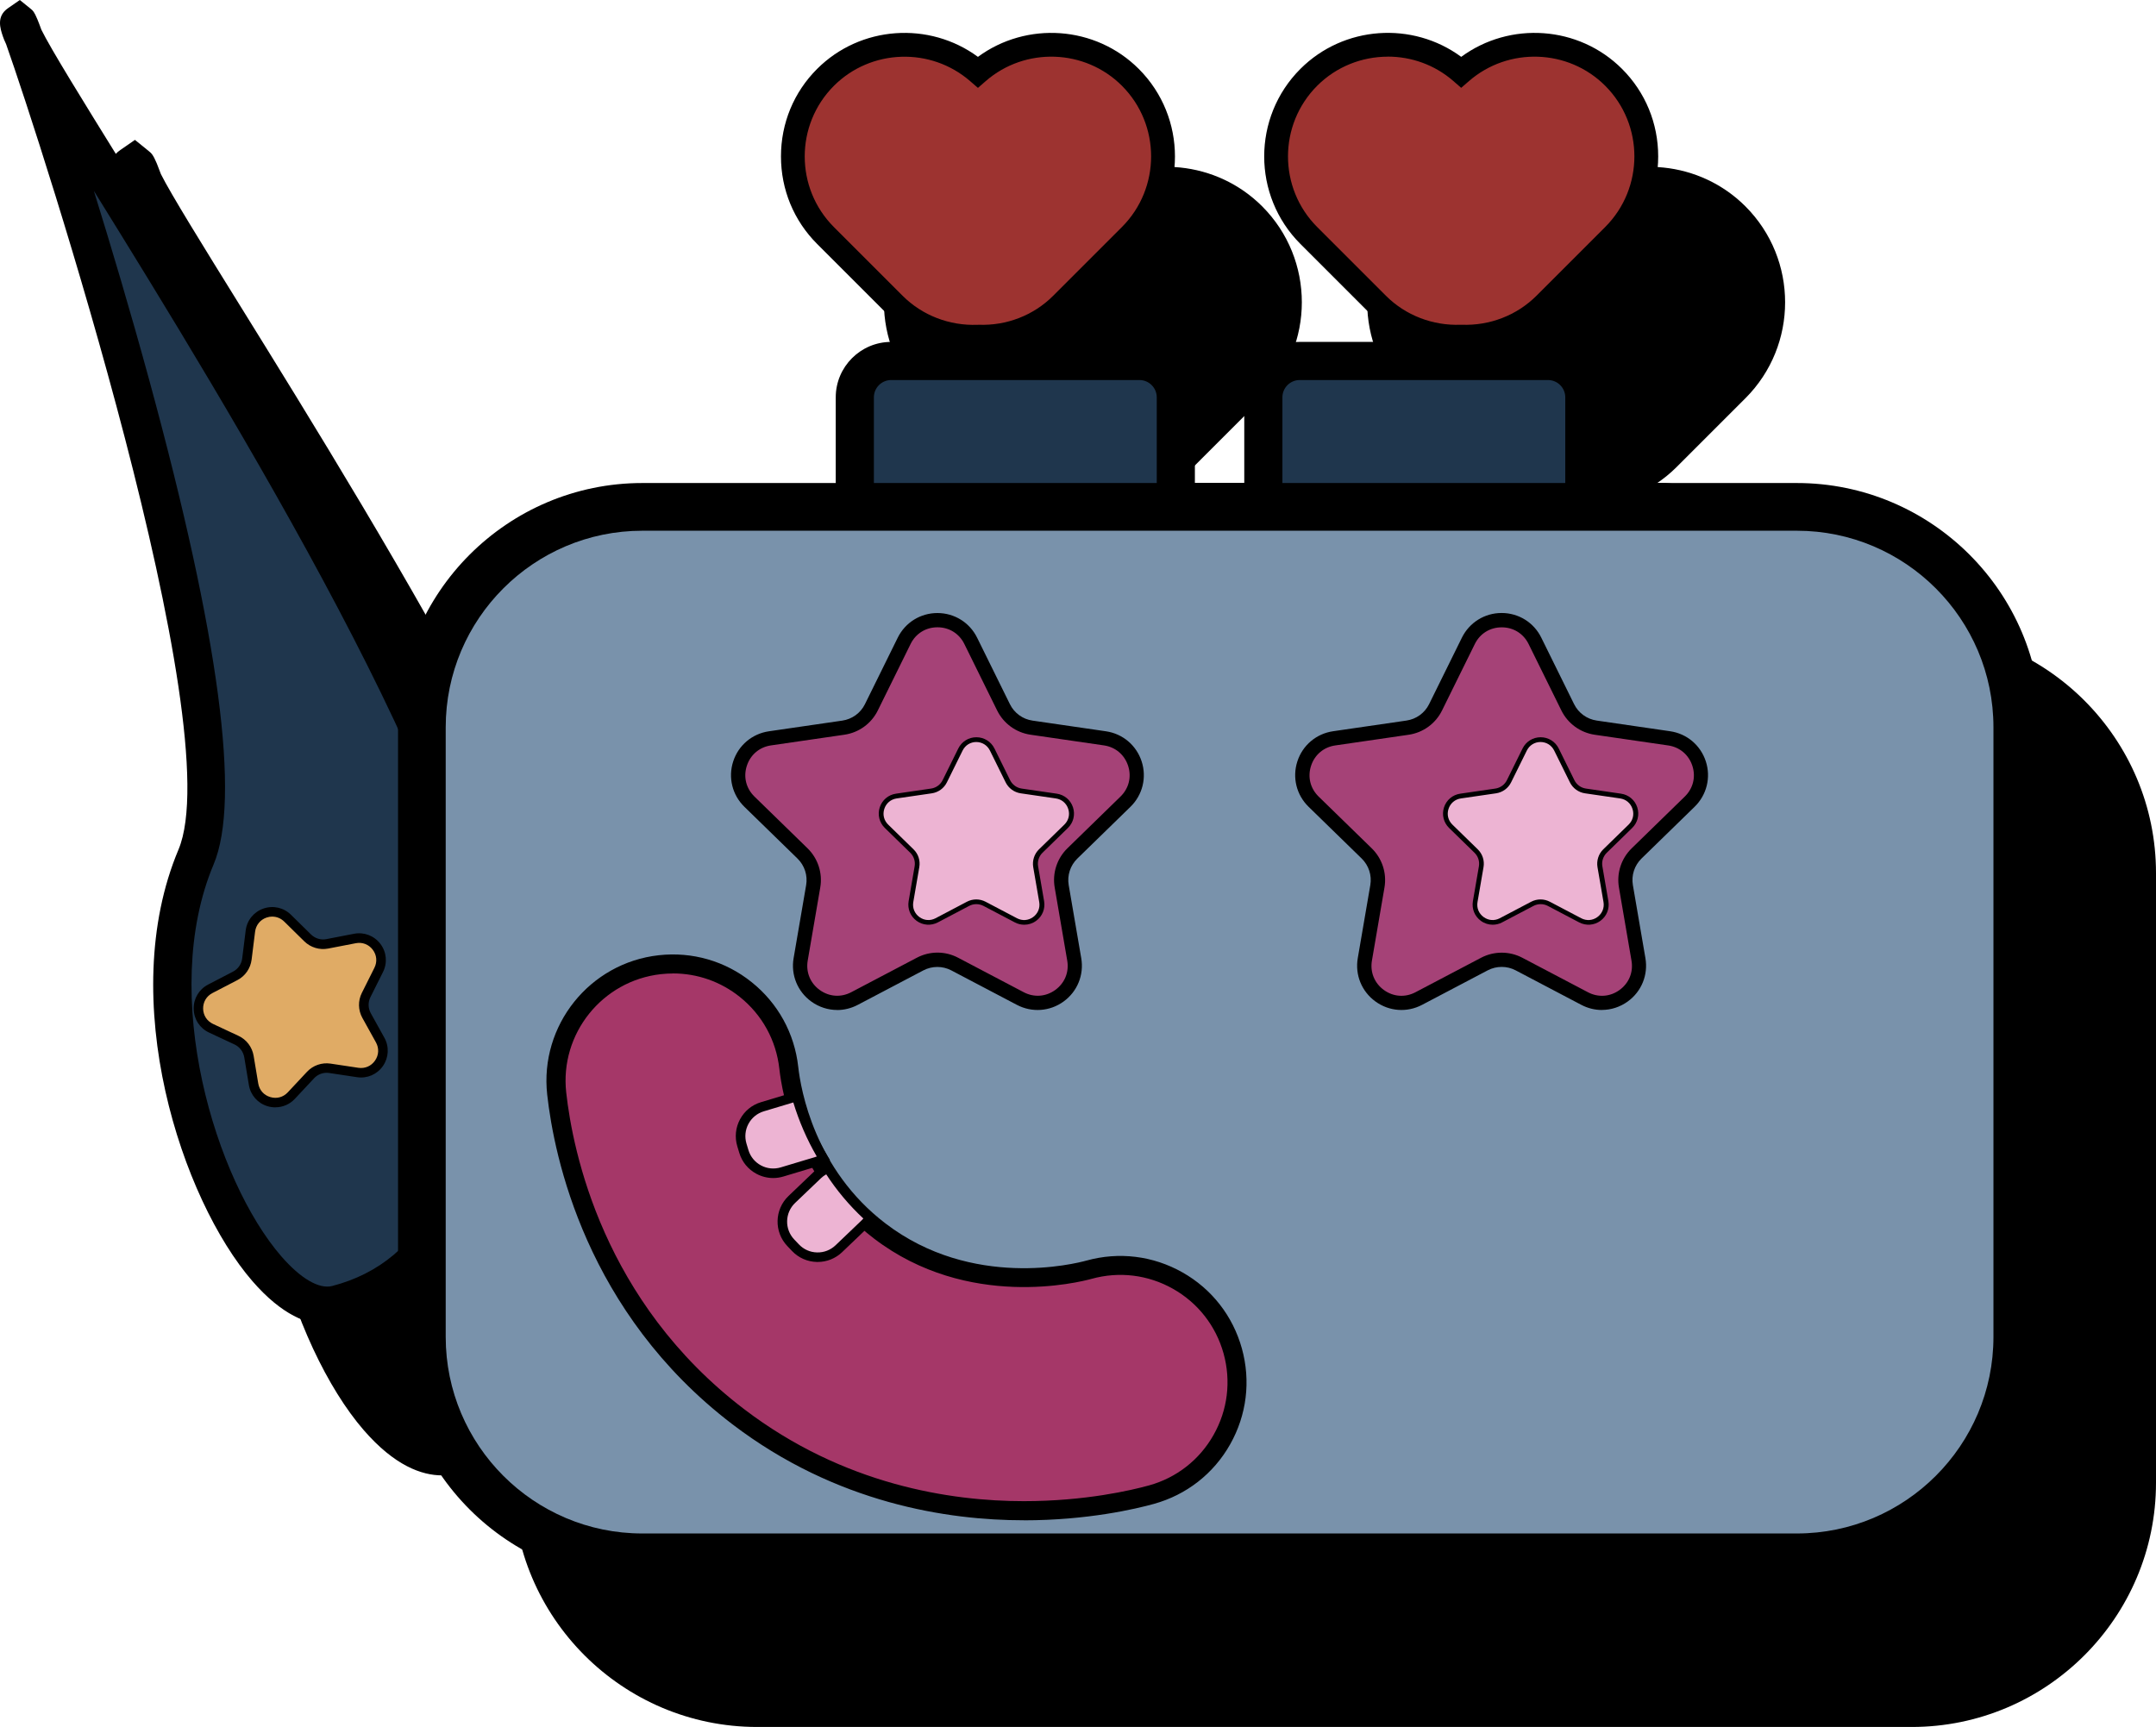 <?xml version="1.0" encoding="UTF-8"?>
<svg id="Calque_2" data-name="Calque 2" xmlns="http://www.w3.org/2000/svg" viewBox="0 0 452.28 362.36">
  <defs>
    <style>
      .cls-1 {
        fill: #1f364d;
      }

      .cls-2 {
        fill: #9d3330;
      }

      .cls-3 {
        fill: #a53768;
      }

      .cls-4 {
        fill: #a54277;
      }

      .cls-5 {
        fill: #edb4d3;
      }

      .cls-6 {
        fill: #7992ab;
      }

      .cls-7 {
        fill: #e0ab65;
      }
    </style>
  </defs>
  <g id="Calque_1-2" data-name="Calque 1">
    <g>
      <g>
        <g>
          <g>
            <path d="m128.5,239c-1.5,36.03-10.2,59.18-33.67,65.3-17.99,4.69-45.92-55.1-29.59-93.87C78.86,178.08,22.62,19.33,28.5,36.97c4.08,12.24,102.04,153.05,99.99,202.03Z"/>
            <path d="m92.74,309.57c-4.3,0-9.99-2.05-16.45-9.51-14.91-17.22-29.07-59.73-15.66-91.57,2.73-6.49,4.63-27.29-13.34-93.74-9.29-34.34-19.85-65.86-22.95-74.77-.25-.55-.44-1.03-.58-1.44-.57-1.72-1.64-4.91,1.47-7.06l3.08-2.13,2.91,2.36c.53.43.89.72,1.68,2.6,0,0,0,0,0,0,0,0,0,0,0,0,.24.58.52,1.3.86,2.23,2.02,4.07,9,15.33,16.35,27.18,29.7,47.91,84.99,137.09,83.39,175.48-1.18,28.32-6.5,61.87-37.41,69.93-.99.26-2.11.43-3.35.43ZM47.03,77.76c2.98,9.8,6.25,20.96,9.41,32.56,6.34,23.27,10.85,43.16,13.41,59.12,3.35,20.91,3.35,34.95-.01,42.93-11.4,27.08.47,65.52,14.01,81.14,3.7,4.27,7.42,6.54,9.71,5.95,19.16-5,28.4-23.71,29.94-60.67h0c1.38-33.1-47.99-114.95-76.47-161.03Z"/>
          </g>
          <g>
            <g>
              <rect x="203.42" y="106.36" width="67.34" height="48.98" rx="7.63" ry="7.63"/>
              <path d="m263.13,160.33h-52.08c-6.96,0-12.63-5.67-12.63-12.63v-33.72c0-6.96,5.67-12.63,12.63-12.63h52.08c6.96,0,12.63,5.67,12.63,12.63v33.72c0,6.96-5.67,12.63-12.63,12.63Zm-52.08-48.98c-1.43,0-2.63,1.2-2.63,2.63v33.72c0,1.43,1.21,2.63,2.63,2.63h52.08c1.43,0,2.63-1.2,2.63-2.63v-33.72c0-1.43-1.21-2.63-2.63-2.63h-52.08Z"/>
            </g>
            <g>
              <rect x="289.13" y="106.36" width="67.34" height="48.98" rx="7.63" ry="7.63"/>
              <path d="m348.84,160.33h-52.08c-6.96,0-12.63-5.67-12.63-12.63v-33.72c0-6.96,5.67-12.63,12.63-12.63h52.08c6.96,0,12.63,5.67,12.63,12.63v33.72c0,6.96-5.67,12.63-12.63,12.63Zm-52.08-48.98c-1.43,0-2.63,1.2-2.63,2.63v33.72c0,1.43,1.2,2.63,2.63,2.63h52.08c1.43,0,2.63-1.2,2.63-2.63v-33.72c0-1.43-1.21-2.63-2.63-2.63h-52.08Z"/>
            </g>
          </g>
        </g>
        <g>
          <rect x="112.61" y="136.97" width="334.68" height="220.4" rx="46.24" ry="46.24"/>
          <path d="m401.04,362.36h-242.2c-28.25,0-51.24-22.99-51.24-51.24v-127.92c0-28.25,22.99-51.24,51.24-51.24h242.2c28.25,0,51.24,22.99,51.24,51.24v127.92c0,28.25-22.99,51.24-51.24,51.24Zm-242.2-220.4c-22.74,0-41.24,18.5-41.24,41.24v127.92c0,22.74,18.5,41.24,41.24,41.24h242.2c22.74,0,41.24-18.5,41.24-41.24v-127.92c0-22.74-18.5-41.24-41.24-41.24h-242.2Z"/>
        </g>
        <g>
          <g>
            <path d="m261.23,46.84h0c-8.74-8.74-22.78-9.09-31.97-1.1-9.19-7.99-23.24-7.64-31.97,1.1h0c-9.13,9.13-9.13,24.06,0,33.19l14.43,14.43c4.8,4.8,11.21,7.05,17.54,6.8,6.33.25,12.74-2,17.54-6.8l14.43-14.43c9.13-9.13,9.13-24.06,0-33.19Z"/>
            <path d="m230.2,106.27c-.31,0-.63,0-.94-.02-7.89.26-15.56-2.75-21.08-8.27l-14.43-14.43c-11.1-11.1-11.1-29.16,0-40.26,9.54-9.53,24.44-10.91,35.51-3.8,11.07-7.11,25.97-5.74,35.51,3.8h0c11.1,11.1,11.1,29.16,0,40.26l-14.43,14.43c-5.3,5.3-12.58,8.28-20.13,8.28Zm-16.34-61.28c-4.74,0-9.47,1.8-13.04,5.37-7.2,7.2-7.2,18.92,0,26.12l14.43,14.43c3.6,3.6,8.63,5.55,13.81,5.34h.2s.2,0,.2,0c5.17.22,10.21-1.74,13.81-5.34l14.43-14.43c7.2-7.2,7.2-18.92,0-26.12-6.82-6.82-17.87-7.2-25.16-.86l-3.28,2.85-3.28-2.85c-3.47-3.02-7.8-4.51-12.12-4.51Z"/>
          </g>
          <g>
            <path d="m362.6,46.84h0c-8.74-8.74-22.78-9.09-31.97-1.1-9.19-7.99-23.24-7.64-31.97,1.1h0c-9.13,9.13-9.13,24.06,0,33.19l14.43,14.43c4.8,4.8,11.21,7.05,17.54,6.8,6.33.25,12.74-2,17.54-6.8l14.43-14.43c9.13-9.13,9.13-24.06,0-33.19Z"/>
            <path d="m329.69,106.27c-7.55,0-14.83-2.98-20.13-8.28l-14.43-14.43c-11.1-11.1-11.1-29.16,0-40.26,9.54-9.53,24.44-10.91,35.51-3.8,11.07-7.11,25.97-5.74,35.51,3.8h0c11.1,11.1,11.1,29.16,0,40.26l-14.43,14.43c-5.52,5.52-13.19,8.52-21.08,8.27-.31.01-.63.02-.94.02Zm-14.45-61.28c-4.74,0-9.47,1.8-13.04,5.37-7.2,7.2-7.2,18.92,0,26.12l14.43,14.43c3.6,3.6,8.61,5.56,13.81,5.34h.2s.2,0,.2,0c5.17.21,10.21-1.74,13.81-5.34l14.43-14.43c7.2-7.2,7.2-18.92,0-26.12-6.82-6.82-17.87-7.2-25.16-.86l-3.28,2.85-3.28-2.85c-3.47-3.02-7.8-4.51-12.12-4.51Z"/>
          </g>
        </g>
        <g>
          <g>
            <path d="m227.75,165.09l6.88,13.95c1.14,2.3,3.33,3.89,5.87,4.26l15.39,2.24c6.39.93,8.94,8.78,4.32,13.29l-11.14,10.86c-1.84,1.79-2.67,4.37-2.24,6.9l2.63,15.33c1.09,6.37-5.59,11.22-11.31,8.22l-13.77-7.24c-2.27-1.19-4.98-1.19-7.25,0l-13.77,7.24c-5.72,3.01-12.4-1.85-11.31-8.22l2.63-15.33c.43-2.53-.4-5.11-2.24-6.9l-11.14-10.86c-4.63-4.51-2.07-12.36,4.32-13.29l15.39-2.24c2.54-.37,4.73-1.96,5.87-4.26l6.88-13.95c2.86-5.79,11.12-5.79,13.98,0Z"/>
            <path d="m199.73,246.04c-2.64,0-5.26-.83-7.51-2.46-3.97-2.88-5.92-7.68-5.09-12.51l2.63-15.33c.16-.91-.14-1.83-.8-2.47l-11.14-10.86c-3.51-3.42-4.75-8.45-3.24-13.11,1.52-4.67,5.47-8,10.33-8.71l15.39-2.24c.91-.13,1.7-.7,2.1-1.53l6.88-13.95c2.17-4.4,6.57-7.13,11.47-7.13h0c4.91,0,9.3,2.73,11.47,7.13l6.88,13.95c.41.82,1.19,1.4,2.1,1.53l15.39,2.24c4.85.71,8.81,4.04,10.33,8.71,1.52,4.67.28,9.69-3.24,13.11l-11.14,10.86c-.66.64-.96,1.57-.8,2.47l2.63,15.33c.83,4.83-1.12,9.63-5.09,12.51-3.97,2.88-9.13,3.26-13.47.97l-13.77-7.24c-.81-.43-1.79-.43-2.6,0l-13.77,7.24c-1.89.99-3.93,1.48-5.96,1.48Zm21.03-19.04c2.04,0,4.09.49,5.95,1.47l13.77,7.24c1.39.73,2.52.09,2.94-.21.42-.31,1.38-1.19,1.11-2.73l-2.63-15.33c-.71-4.15.66-8.38,3.68-11.32l11.14-10.86c1.12-1.09.87-2.37.71-2.86-.16-.5-.7-1.68-2.25-1.9l-15.39-2.24c-4.17-.61-7.77-3.22-9.63-7l-6.88-13.95c-.69-1.41-1.98-1.56-2.5-1.56h0c-.52,0-1.81.15-2.5,1.56l-6.88,13.95c-1.86,3.78-5.47,6.39-9.63,7l-15.39,2.24c-1.55.23-2.09,1.4-2.25,1.9-.16.5-.42,1.77.71,2.86l11.14,10.86c3.02,2.94,4.39,7.17,3.68,11.32l-2.63,15.33c-.26,1.54.69,2.42,1.11,2.73.42.31,1.55.94,2.94.21l13.77-7.24c1.86-.98,3.91-1.47,5.95-1.47Z"/>
          </g>
          <g>
            <path d="m346.11,165.09l6.88,13.95c1.14,2.3,3.33,3.89,5.87,4.26l15.39,2.24c6.39.93,8.94,8.78,4.32,13.29l-11.14,10.86c-1.84,1.79-2.67,4.37-2.24,6.9l2.63,15.33c1.09,6.37-5.59,11.22-11.31,8.22l-13.77-7.24c-2.27-1.19-4.98-1.19-7.25,0l-13.77,7.24c-5.72,3.01-12.4-1.85-11.31-8.22l2.63-15.33c.43-2.53-.4-5.11-2.24-6.9l-11.14-10.86c-4.63-4.51-2.07-12.36,4.32-13.29l15.39-2.24c2.54-.37,4.73-1.96,5.87-4.26l6.88-13.95c2.86-5.79,11.12-5.79,13.98,0Z"/>
            <path d="m360.16,246.04c-2.03,0-4.08-.49-5.96-1.48l-13.77-7.24c-.81-.43-1.79-.43-2.6,0l-13.77,7.24c-4.34,2.28-9.5,1.91-13.47-.97-3.97-2.88-5.92-7.68-5.09-12.51l2.63-15.33c.16-.91-.15-1.83-.8-2.47l-11.14-10.86c-3.51-3.42-4.75-8.45-3.24-13.11,1.52-4.67,5.47-8,10.33-8.71l15.39-2.24c.91-.13,1.7-.7,2.1-1.53l6.88-13.95c2.17-4.4,6.57-7.13,11.47-7.13s9.3,2.73,11.47,7.13h0s6.88,13.95,6.88,13.95c.41.82,1.19,1.4,2.1,1.53l15.39,2.24c4.85.71,8.81,4.04,10.33,8.71,1.52,4.67.28,9.69-3.24,13.11l-11.14,10.86c-.66.64-.96,1.57-.8,2.47l2.63,15.33c.83,4.83-1.12,9.63-5.09,12.51-2.24,1.63-4.87,2.46-7.51,2.46Zm-21.03-80.29c-.52,0-1.81.15-2.5,1.56l-6.88,13.95c-1.86,3.78-5.46,6.39-9.63,7l-15.39,2.24c-1.55.23-2.09,1.4-2.25,1.9-.16.5-.42,1.77.71,2.86l11.14,10.86c3.02,2.94,4.39,7.17,3.68,11.32l-2.63,15.33c-.26,1.54.69,2.42,1.11,2.73.42.31,1.55.94,2.94.21l13.77-7.24c3.73-1.96,8.18-1.96,11.91,0l13.77,7.24c1.39.73,2.52.09,2.94-.21s1.38-1.19,1.11-2.73l-2.63-15.33c-.71-4.15.66-8.38,3.68-11.32l11.14-10.86c1.12-1.09.87-2.37.71-2.86-.16-.5-.7-1.68-2.25-1.9l-15.39-2.24c-4.17-.61-7.77-3.22-9.63-7l-6.88-13.95c-.69-1.4-1.98-1.56-2.5-1.56Z"/>
          </g>
        </g>
        <g>
          <path d="m238.86,347.6c-16.94,0-39.18-3.92-59.92-19.75-30.11-22.98-36.64-55.06-38.05-67.78-1.49-13.44,8.2-25.55,21.64-27.04,13.46-1.49,25.55,8.2,27.04,21.64.56,5.04,3.59,22.42,19.09,34.25,18.94,14.46,41.4,8.81,43.9,8.11,13.03-3.61,26.53,4.02,30.14,17.06,3.62,13.03-4.02,26.53-17.06,30.14-3.51.97-13.52,3.37-26.78,3.37Z"/>
          <path d="m238.86,352.6c-16.3,0-40.46-3.6-62.96-20.77-31.64-24.15-38.5-57.84-39.99-71.21-1.79-16.16,9.9-30.77,26.06-32.56,7.84-.87,15.54,1.36,21.68,6.29,6.15,4.92,10.01,11.94,10.88,19.77.5,4.55,3.23,20.2,17.15,30.83,17.02,12.99,37.28,7.89,39.53,7.27,7.59-2.1,15.54-1.13,22.4,2.75,6.86,3.88,11.79,10.2,13.9,17.79,2.1,7.59,1.13,15.55-2.75,22.4-3.88,6.86-10.2,11.79-17.79,13.89-3.85,1.07-14.31,3.56-28.12,3.56Zm-73.59-114.72c-.73,0-1.46.04-2.19.12-10.68,1.19-18.41,10.84-17.22,21.52,1.34,12.09,7.54,42.55,36.12,64.36,20.27,15.48,42.13,18.72,56.89,18.72,12.58,0,21.98-2.23,25.44-3.19,5.02-1.39,9.19-4.65,11.75-9.18s3.21-9.79,1.82-14.8c-1.39-5.02-4.65-9.19-9.18-11.76-4.53-2.56-9.79-3.21-14.8-1.82-2.74.76-27.41,6.97-48.27-8.96-17.08-13.03-20.41-32.13-21.02-37.67-.57-5.18-3.13-9.82-7.19-13.07-3.49-2.79-7.73-4.27-12.14-4.27Z"/>
        </g>
        <g>
          <g>
            <path d="m190.98,292.41c2.45,2.57,6.53,2.66,9.09.21l5.45-5.21c.4-.39.73-.82,1.01-1.28-3.67-3.31-6.55-6.9-8.74-10.4-.77.3-1.49.74-2.13,1.35l-5.45,5.21c-2.57,2.45-2.66,6.53-.21,9.09l.98,1.03Z"/>
            <path d="m195.63,299.4c-.09,0-.18,0-.27,0-3.05-.07-5.89-1.32-8-3.53l-.98-1.03c-4.36-4.56-4.19-11.81.37-16.17l5.45-5.21c1.09-1.04,2.37-1.85,3.78-2.4l3.84-1.48,2.19,3.49c2.18,3.47,4.82,6.61,7.86,9.35l3.1,2.8-2.2,3.55c-.55.89-1.14,1.63-1.81,2.26l-5.45,5.2c-2.14,2.05-4.94,3.17-7.89,3.17Zm1.12-16.45l-3.09,2.96c-.57.55-.59,1.45-.05,2.03l.98,1.03c.34.35.73.44,1,.44.27,0,.67-.06,1.02-.4l2.91-2.78c-.97-1.05-1.89-2.15-2.77-3.28Z"/>
          </g>
          <g>
            <path d="m180.15,272.21c1.02,3.4,4.61,5.33,8.01,4.31l7.22-2.17c.53-.16,1.01-.4,1.46-.67-2.81-4.63-4.57-9.19-5.65-12.98l-7.15,2.15c-3.4,1.02-5.33,4.61-4.31,8.01l.41,1.36Z"/>
            <path d="m186.32,281.79c-4.91,0-9.47-3.2-10.95-8.14h0s-.41-1.36-.41-1.36c-.88-2.92-.57-6.02.88-8.71,1.45-2.69,3.85-4.66,6.78-5.54l12.01-3.62,1.39,4.88c1.19,4.16,2.91,8.12,5.12,11.76l2.59,4.28-4.28,2.59c-.88.53-1.74.92-2.61,1.19l-7.22,2.17c-1.09.33-2.2.49-3.29.49Zm-1.38-11.02c.23.76,1.03,1.19,1.78.96l2.95-.89c-.61-1.3-1.17-2.62-1.68-3.97l-2.5.75c-.47.14-.72.46-.85.69s-.25.62-.11,1.09l.41,1.36Z"/>
          </g>
        </g>
        <g>
          <path d="m99.14,255.65l-5.84-.88c-1.5-.23-3.02.3-4.05,1.41l-4.03,4.31c-2.61,2.79-7.29,1.38-7.92-2.39l-.97-5.82c-.25-1.5-1.22-2.78-2.6-3.42l-5.35-2.5c-3.46-1.62-3.57-6.51-.17-8.27l5.24-2.72c1.35-.7,2.26-2.02,2.45-3.53l.73-5.86c.47-3.79,5.09-5.4,7.81-2.72l4.21,4.14c1.08,1.06,2.62,1.53,4.11,1.24l5.79-1.12c3.75-.73,6.71,3.17,5,6.59l-2.64,5.28c-.68,1.36-.64,2.96.09,4.29l2.86,5.16c1.85,3.35-.94,7.36-4.72,6.79Z"/>
          <path d="m81.88,266.97c-.93,0-1.88-.14-2.8-.42-3.53-1.07-6.1-3.99-6.7-7.62l-.94-5.62-5.16-2.41c-3.34-1.56-5.46-4.82-5.54-8.51-.08-3.69,1.91-7.03,5.18-8.73l5.06-2.63.7-5.65c.45-3.66,2.9-6.68,6.38-7.9,3.48-1.21,7.27-.36,9.9,2.23l4.06,4,5.59-1.08c3.62-.7,7.25.69,9.48,3.63,2.23,2.94,2.59,6.81.94,10.11l-2.54,5.1,2.76,4.99c1.78,3.23,1.58,7.11-.52,10.14-2.1,3.03-5.67,4.57-9.32,4.02l-5.64-.85-3.89,4.16c-1.85,1.98-4.38,3.06-7,3.06Zm-10.66-24.8l4.64,2.17c2.87,1.34,4.89,4.01,5.41,7.13l.84,5.04,3.49-3.74c2.16-2.31,5.32-3.41,8.45-2.94l5.06.76-2.48-4.48c-1.53-2.77-1.6-6.11-.19-8.94l2.29-4.58-5.03.97c-3.1.6-6.31-.37-8.56-2.58l-3.65-3.59-.63,5.08c-.39,3.14-2.3,5.89-5.11,7.35l-4.54,2.36Zm28.67,8.53h0,0Z"/>
        </g>
        <g>
          <g>
            <path d="m232.27,187.88l3.29,6.66c.54,1.1,1.59,1.86,2.8,2.04l7.35,1.07c3.05.44,4.27,4.2,2.06,6.35l-5.32,5.18c-.88.86-1.28,2.09-1.07,3.29l1.26,7.32c.52,3.04-2.67,5.36-5.4,3.92l-6.57-3.46c-1.08-.57-2.38-.57-3.46,0l-6.57,3.46c-2.73,1.44-5.92-.88-5.4-3.92l1.26-7.32c.21-1.21-.19-2.44-1.07-3.29l-5.32-5.18c-2.21-2.15-.99-5.9,2.06-6.35l7.35-1.07c1.21-.18,2.26-.94,2.8-2.04l3.29-6.66c1.37-2.77,5.31-2.77,6.67,0Z"/>
            <path d="m218.88,229.15c-1.8,0-3.59-.56-5.12-1.68-2.71-1.97-4.04-5.23-3.47-8.53l1.14-6.66-4.84-4.72c-2.39-2.33-3.24-5.76-2.21-8.94s3.73-5.46,7.04-5.94l6.69-.97,2.99-6.06c1.48-3,4.48-4.86,7.82-4.86s6.34,1.86,7.82,4.86h0s2.99,6.06,2.99,6.06l6.69.97c3.31.48,6.01,2.76,7.04,5.94s.19,6.61-2.21,8.94l-4.84,4.72,1.14,6.66c.57,3.3-.76,6.56-3.47,8.53-2.71,1.97-6.22,2.22-9.19.66l-5.98-3.14-5.98,3.14c-1.29.68-2.68,1.01-4.07,1.01Zm-3.45-26.93l3.46,3.38c2.06,2,2.99,4.89,2.51,7.72l-.82,4.77,4.28-2.25c2.54-1.34,5.57-1.34,8.12,0l4.28,2.25-.82-4.77c-.49-2.83.45-5.72,2.51-7.72l3.46-3.38-4.79-.7c-2.84-.41-5.3-2.2-6.57-4.77l-2.14-4.34-2.14,4.34c-1.27,2.57-3.73,4.36-6.57,4.77l-4.79.7Z"/>
          </g>
          <g>
            <path d="m350.63,187.88l3.29,6.66c.54,1.1,1.59,1.86,2.8,2.04l7.35,1.07c3.05.44,4.27,4.2,2.06,6.35l-5.32,5.18c-.88.86-1.28,2.09-1.07,3.29l1.26,7.32c.52,3.04-2.67,5.36-5.4,3.92l-6.57-3.46c-1.08-.57-2.38-.57-3.46,0l-6.57,3.46c-2.73,1.44-5.92-.88-5.4-3.92l1.26-7.32c.21-1.21-.19-2.44-1.07-3.29l-5.32-5.18c-2.21-2.15-.99-5.9,2.06-6.35l7.35-1.07c1.21-.18,2.26-.94,2.8-2.04l3.29-6.66c1.37-2.77,5.31-2.77,6.67,0Z"/>
            <path d="m337.24,229.15c-1.8,0-3.59-.56-5.12-1.68-2.71-1.97-4.04-5.23-3.47-8.53l1.14-6.66-4.84-4.72c-2.39-2.33-3.24-5.76-2.21-8.94,1.03-3.18,3.73-5.46,7.04-5.94l6.69-.97,2.99-6.06c1.48-3,4.48-4.86,7.82-4.86s6.34,1.86,7.82,4.86h0s2.99,6.06,2.99,6.06l6.69.97c3.31.48,6.01,2.76,7.04,5.94,1.03,3.18.19,6.61-2.21,8.94l-4.84,4.72,1.14,6.66c.57,3.3-.76,6.56-3.47,8.53-2.71,1.97-6.22,2.22-9.18.66l-5.98-3.14-5.98,3.14c-1.29.68-2.68,1.01-4.07,1.01Zm10.05-14.32c1.39,0,2.79.33,4.06,1l4.28,2.25-.82-4.77c-.49-2.83.45-5.72,2.51-7.72l3.46-3.38-4.79-.7c-2.84-.41-5.29-2.19-6.57-4.77l-2.14-4.34-2.14,4.34c-1.27,2.58-3.73,4.36-6.57,4.77l-4.79.7,3.46,3.38c2.06,2,2.99,4.89,2.51,7.72l-.82,4.77,4.28-2.25c1.27-.67,2.66-1,4.06-1Z"/>
          </g>
        </g>
      </g>
      <g>
        <g>
          <g>
            <path class="cls-1" d="m104.39,208.39c-1.5,36.03-10.2,59.18-33.67,65.3-17.99,4.69-45.92-55.1-29.59-93.87C54.75,147.46-1.49-11.28,4.39,6.36c4.08,12.24,102.04,153.05,99.99,202.03Z"/>
            <path d="m68.64,277.96c-4.06,0-9.47-1.97-15.7-9.16-14.75-17.02-28.75-59.06-15.5-90.53C48.29,152.5,8.75,30.41,1.28,9.26c-.31-.65-.53-1.19-.68-1.64C.04,5.95-.8,3.43,1.69,1.71l2.47-1.71,2.33,1.89c.39.32.69.56,1.37,2.2,0-.04-.02-.07-.03-.11,0,.04.02.08.04.14.22.54.49,1.23.81,2.12,1.98,4.04,8.75,14.97,16.46,27.41,29.64,47.82,84.82,136.83,83.24,174.91-1.17,27.98-6.38,61.11-36.66,69.01-.91.24-1.95.39-3.09.39ZM19.68,40.02c3.54,11.39,7.7,25.32,11.69,39.96,14.64,53.7,19.16,87.82,13.44,101.4-11.55,27.44.47,66.36,14.17,82.19,4.07,4.7,7.97,6.98,10.72,6.26,19.66-5.13,29.12-24.13,30.69-61.6h0c1.46-35.04-53.12-123.7-80.71-168.2Z"/>
          </g>
          <g>
            <g>
              <rect class="cls-1" x="179.31" y="75.74" width="67.34" height="48.98" rx="7.63" ry="7.63"/>
              <path d="m239.03,128.72h-52.08c-6.41,0-11.63-5.22-11.63-11.63v-33.72c0-6.41,5.22-11.63,11.63-11.63h52.08c6.41,0,11.63,5.22,11.63,11.63v33.72c0,6.41-5.22,11.63-11.63,11.63Zm-52.08-48.98c-2,0-3.63,1.63-3.63,3.63v33.72c0,2,1.63,3.63,3.63,3.63h52.08c2,0,3.63-1.63,3.63-3.63v-33.72c0-2-1.63-3.63-3.63-3.63h-52.08Z"/>
            </g>
            <g>
              <rect class="cls-1" x="265.02" y="75.74" width="67.34" height="48.98" rx="7.63" ry="7.63"/>
              <path d="m324.73,128.72h-52.08c-6.41,0-11.63-5.22-11.63-11.63v-33.72c0-6.41,5.22-11.63,11.63-11.63h52.08c6.41,0,11.63,5.22,11.63,11.63v33.72c0,6.41-5.22,11.63-11.63,11.63Zm-52.08-48.98c-2,0-3.63,1.63-3.63,3.63v33.72c0,2,1.63,3.63,3.63,3.63h52.08c2,0,3.63-1.63,3.63-3.63v-33.72c0-2-1.63-3.63-3.63-3.63h-52.08Z"/>
            </g>
          </g>
        </g>
        <g>
          <rect class="cls-6" x="88.5" y="106.36" width="334.68" height="220.4" rx="46.24" ry="46.24"/>
          <path d="m376.94,331.75h-242.2c-28.25,0-51.24-22.99-51.24-51.24v-127.92c0-28.25,22.99-51.24,51.24-51.24h242.2c28.25,0,51.24,22.99,51.24,51.24v127.92c0,28.25-22.99,51.24-51.24,51.24ZM134.74,111.36c-22.74,0-41.24,18.5-41.24,41.24v127.92c0,22.74,18.5,41.24,41.24,41.24h242.2c22.74,0,41.24-18.5,41.24-41.24v-127.92c0-22.74-18.5-41.24-41.24-41.24h-242.2Z"/>
        </g>
        <g>
          <g>
            <path class="cls-2" d="m237.13,16.22h0c-8.74-8.74-22.78-9.09-31.97-1.1-9.19-7.99-23.24-7.64-31.97,1.1h0c-9.13,9.13-9.13,24.06,0,33.19l14.43,14.43c4.8,4.8,11.21,7.05,17.54,6.8,6.33.25,12.74-2,17.54-6.8l14.43-14.43c9.13-9.13,9.13-24.06,0-33.19Z"/>
            <path d="m206.1,73.16c-.31,0-.63,0-.95-.02-7.23.25-14.26-2.48-19.31-7.53l-14.43-14.43c-4.89-4.89-7.58-11.41-7.58-18.36s2.69-13.48,7.58-18.36c9.09-9.09,23.53-10.04,33.74-2.53,10.21-7.51,24.65-6.56,33.74,2.53,10.12,10.12,10.12,26.6,0,36.72l-14.43,14.43c-4.83,4.83-11.47,7.55-18.36,7.55Zm-.95-5.02h.1c5.89.24,11.58-1.97,15.67-6.07l14.43-14.43c8.17-8.18,8.17-21.48,0-29.65-7.74-7.74-20.29-8.17-28.56-.98l-1.64,1.43-1.64-1.42c-8.28-7.19-20.82-6.76-28.57.98-8.17,8.18-8.17,21.48,0,29.65l14.43,14.43c4.09,4.09,9.8,6.3,15.68,6.07h.1Z"/>
          </g>
          <g>
            <path class="cls-2" d="m338.5,16.22h0c-8.74-8.74-22.78-9.09-31.97-1.1-9.19-7.99-23.24-7.64-31.97,1.1h0c-9.13,9.13-9.13,24.06,0,33.19l14.43,14.43c4.8,4.8,11.21,7.05,17.54,6.8,6.33.25,12.74-2,17.54-6.8l14.43-14.43c9.13-9.13,9.13-24.06,0-33.19Z"/>
            <path d="m305.58,73.16c-6.89,0-13.53-2.72-18.36-7.55l-14.43-14.43c-10.12-10.12-10.12-26.6,0-36.72,9.09-9.09,23.53-10.05,33.74-2.53,10.21-7.51,24.65-6.56,33.74,2.53,4.89,4.89,7.58,11.41,7.58,18.36s-2.69,13.48-7.58,18.36l-14.43,14.43c-5.05,5.05-12.08,7.79-19.31,7.53-.32.01-.63.02-.95.02Zm-14.45-61.27c-5.38,0-10.76,2.05-14.81,6.1-8.17,8.18-8.17,21.48,0,29.65l14.43,14.43c4.09,4.09,9.8,6.3,15.67,6.07h.1s.1,0,.1,0c5.89.23,11.58-1.98,15.68-6.07l14.43-14.43c8.17-8.18,8.17-21.48,0-29.65-7.74-7.74-20.29-8.17-28.57-.98l-1.64,1.42-1.64-1.43c-3.94-3.43-8.85-5.12-13.75-5.12Z"/>
          </g>
        </g>
        <g>
          <g>
            <path class="cls-4" d="m203.65,134.48l6.88,13.95c1.14,2.3,3.33,3.89,5.87,4.26l15.39,2.24c6.39.93,8.94,8.78,4.32,13.29l-11.14,10.86c-1.84,1.79-2.67,4.37-2.24,6.9l2.63,15.33c1.09,6.37-5.59,11.22-11.31,8.22l-13.77-7.24c-2.27-1.19-4.98-1.19-7.25,0l-13.77,7.24c-5.72,3.01-12.4-1.85-11.31-8.22l2.63-15.33c.43-2.53-.4-5.11-2.24-6.9l-11.14-10.86c-4.63-4.51-2.07-12.36,4.32-13.29l15.39-2.24c2.54-.37,4.73-1.96,5.87-4.26l6.88-13.95c2.86-5.79,11.12-5.79,13.98,0Z"/>
            <path d="m175.63,211.92c-1.92,0-3.82-.6-5.45-1.78-2.88-2.09-4.3-5.58-3.7-9.09l2.63-15.33c.35-2.04-.33-4.12-1.81-5.57l-11.14-10.86c-2.55-2.49-3.45-6.14-2.35-9.53s3.98-5.81,7.5-6.32l15.39-2.24c2.05-.3,3.82-1.58,4.74-3.44l6.88-13.95c1.58-3.2,4.77-5.18,8.33-5.18s6.76,1.99,8.33,5.18l6.88,13.95c.92,1.86,2.69,3.15,4.74,3.44l15.39,2.24c3.53.51,6.4,2.94,7.5,6.32,1.1,3.39.2,7.04-2.35,9.53l-11.14,10.86c-1.48,1.45-2.16,3.53-1.81,5.57l2.63,15.33c.6,3.51-.81,6.99-3.7,9.09-2.88,2.09-6.63,2.36-9.79.71l-13.77-7.24c-1.83-.96-4.02-.96-5.86,0l-13.77,7.24c-1.37.72-2.86,1.08-4.33,1.08Zm21.03-12.04c1.48,0,2.97.36,4.32,1.07l13.77,7.24c2.17,1.14,4.65.96,6.63-.48,1.98-1.44,2.92-3.74,2.5-6.16l-2.63-15.33c-.52-3.01.48-6.09,2.67-8.23l11.14-10.86c1.75-1.71,2.35-4.12,1.59-6.45-.76-2.33-2.66-3.93-5.08-4.28l-15.39-2.24c-3.03-.44-5.64-2.34-7-5.08l-6.88-13.95c-1.08-2.2-3.19-3.51-5.64-3.51s-4.56,1.31-5.64,3.51l-6.88,13.95c-1.35,2.74-3.97,4.64-7,5.08l-15.39,2.24c-2.42.35-4.32,1.95-5.08,4.28-.76,2.33-.16,4.74,1.59,6.45l11.14,10.86c2.19,2.14,3.19,5.21,2.67,8.23l-2.63,15.33c-.41,2.41.52,4.72,2.5,6.16,1.98,1.44,4.46,1.62,6.63.48l13.77-7.24c1.35-.71,2.84-1.07,4.33-1.07Z"/>
          </g>
          <g>
            <path class="cls-4" d="m322.01,134.48l6.88,13.95c1.14,2.3,3.33,3.89,5.87,4.26l15.39,2.24c6.39.93,8.94,8.78,4.32,13.29l-11.14,10.86c-1.84,1.79-2.67,4.37-2.24,6.9l2.63,15.33c1.09,6.37-5.59,11.22-11.31,8.22l-13.77-7.24c-2.27-1.19-4.98-1.19-7.25,0l-13.77,7.24c-5.72,3.01-12.4-1.85-11.31-8.22l2.63-15.33c.43-2.53-.4-5.11-2.24-6.9l-11.14-10.86c-4.63-4.51-2.07-12.36,4.32-13.29l15.39-2.24c2.54-.37,4.73-1.96,5.87-4.26l6.88-13.95c2.86-5.79,11.12-5.79,13.98,0Z"/>
            <path d="m336.05,211.92c-1.48,0-2.96-.36-4.33-1.08l-13.77-7.24c-1.83-.96-4.02-.96-5.86,0l-13.77,7.24c-3.15,1.66-6.9,1.39-9.79-.71s-4.3-5.58-3.7-9.09l2.63-15.33c.35-2.04-.33-4.12-1.81-5.57l-11.14-10.86c-2.55-2.49-3.45-6.14-2.35-9.53,1.1-3.39,3.98-5.81,7.5-6.32l15.39-2.24c2.05-.3,3.82-1.58,4.74-3.44l6.88-13.95c1.58-3.19,4.77-5.18,8.33-5.18,3.56,0,6.76,1.98,8.33,5.18h0s6.88,13.95,6.88,13.95c.92,1.86,2.69,3.14,4.74,3.44l15.39,2.24c3.53.51,6.4,2.94,7.5,6.32s.2,7.04-2.35,9.53l-11.14,10.86c-1.48,1.45-2.16,3.53-1.81,5.57l2.63,15.33c.6,3.51-.81,7-3.7,9.09-1.63,1.18-3.53,1.78-5.45,1.78Zm-21.03-80.29c-2.45,0-4.56,1.31-5.64,3.51l-6.88,13.95c-1.35,2.74-3.97,4.64-7,5.08l-15.39,2.24c-2.42.35-4.32,1.95-5.08,4.28-.76,2.33-.16,4.74,1.59,6.45l11.14,10.86c2.19,2.14,3.19,5.21,2.67,8.23l-2.63,15.33c-.41,2.41.52,4.72,2.5,6.16,1.98,1.44,4.46,1.62,6.63.48l13.77-7.24c2.71-1.42,5.94-1.42,8.65,0l13.77,7.24c2.17,1.14,4.65.96,6.63-.48,1.98-1.44,2.92-3.74,2.5-6.16l-2.63-15.33c-.52-3.02.48-6.09,2.67-8.23l11.14-10.86c1.75-1.71,2.35-4.12,1.59-6.45-.76-2.33-2.66-3.93-5.08-4.28l-15.39-2.24c-3.03-.44-5.64-2.34-7-5.08l-6.88-13.95c-1.08-2.2-3.19-3.51-5.64-3.51Z"/>
          </g>
        </g>
        <g>
          <path class="cls-3" d="m214.76,316.99c-16.94,0-39.18-3.92-59.92-19.75-30.11-22.98-36.64-55.06-38.05-67.78-1.49-13.44,8.2-25.55,21.64-27.04,13.46-1.49,25.55,8.2,27.04,21.64.56,5.04,3.59,22.42,19.09,34.25,18.94,14.46,41.4,8.81,43.9,8.11,13.03-3.61,26.53,4.02,30.14,17.06,3.62,13.03-4.02,26.53-17.06,30.14-3.51.97-13.52,3.37-26.78,3.37Z"/>
          <path d="m214.76,318.99c-15.84,0-39.31-3.5-61.14-20.16-30.72-23.45-37.39-56.17-38.83-69.15-1.61-14.52,8.89-27.64,23.41-29.25,7.04-.78,13.96,1.22,19.48,5.65,5.52,4.42,8.99,10.73,9.77,17.76.54,4.84,3.45,21.54,18.32,32.88,18.17,13.88,39.75,8.44,42.15,7.78,6.81-1.89,13.96-1.01,20.12,2.47,6.16,3.48,10.59,9.16,12.48,15.98,1.89,6.82,1.01,13.96-2.47,20.12-3.48,6.16-9.16,10.59-15.98,12.48-3.74,1.04-13.89,3.45-27.31,3.45Zm-73.58-114.73c-.84,0-1.68.05-2.53.14-12.32,1.37-21.24,12.51-19.87,24.83,1.38,12.47,7.78,43.9,37.28,66.41,20.94,15.98,43.48,19.34,58.71,19.34,12.94,0,22.66-2.31,26.25-3.3,5.79-1.6,10.61-5.37,13.56-10.6,2.96-5.23,3.7-11.29,2.1-17.08-1.61-5.79-5.37-10.61-10.6-13.57-5.23-2.96-11.3-3.7-17.08-2.1-2.6.72-25.94,6.6-45.65-8.45-16.13-12.31-19.28-30.38-19.86-35.62-.66-5.97-3.61-11.33-8.29-15.08-4.02-3.22-8.92-4.93-14.01-4.93Z"/>
        </g>
        <g>
          <g>
            <path class="cls-5" d="m166.87,261.8c2.45,2.57,6.53,2.66,9.09.21l5.45-5.21c.4-.39.73-.82,1.01-1.28-3.67-3.31-6.55-6.9-8.74-10.4-.77.3-1.49.74-2.13,1.35l-5.45,5.21c-2.57,2.45-2.66,6.53-.21,9.09l.98,1.03Z"/>
            <path d="m171.53,264.79c-.06,0-.12,0-.18,0-1.98-.05-3.83-.86-5.2-2.3l-.98-1.03c-2.83-2.96-2.72-7.68.24-10.51l5.45-5.21c.71-.68,1.54-1.2,2.46-1.56l.77-.29.44.7c2.38,3.78,5.26,7.21,8.57,10.19l.62.56-.44.71c-.37.6-.74,1.07-1.17,1.47l-5.45,5.21c-1.39,1.33-3.21,2.06-5.13,2.06Zm1.79-18.39c-.39.22-.75.48-1.07.79l-5.45,5.21c-2.17,2.07-2.25,5.51-.18,7.68l.98,1.03c1,1.05,2.35,1.65,3.8,1.68,1.44.04,2.83-.5,3.88-1.5l5.45-5.21c.13-.12.25-.26.38-.41-2.96-2.76-5.57-5.87-7.79-9.27Z"/>
          </g>
          <g>
            <path class="cls-5" d="m156.04,241.6c1.02,3.4,4.61,5.33,8.01,4.31l7.22-2.17c.53-.16,1.01-.4,1.46-.67-2.81-4.63-4.57-9.19-5.65-12.98l-7.15,2.15c-3.4,1.02-5.33,4.61-4.31,8.01l.41,1.36Z"/>
            <path d="m162.19,247.18c-1.21,0-2.41-.3-3.51-.89-1.75-.94-3.03-2.5-3.6-4.41l-.41-1.36c-.57-1.9-.37-3.91.57-5.66.94-1.75,2.5-3.03,4.41-3.6l8.12-2.45.28.98c1.28,4.5,3.15,8.79,5.54,12.74l.52.86-.86.52c-.6.36-1.14.61-1.69.78l-7.22,2.17c-.71.21-1.43.32-2.15.32Zm4.23-15.86l-6.19,1.86c-1.39.42-2.53,1.35-3.22,2.63-.69,1.28-.83,2.75-.42,4.14l.41,1.36c.42,1.39,1.35,2.53,2.63,3.22,1.28.69,2.75.83,4.14.42l7.22-2.17c.12-.04.23-.08.35-.12-2.06-3.55-3.71-7.36-4.92-11.33Z"/>
          </g>
        </g>
        <g>
          <path class="cls-7" d="m75.04,225.04l-5.84-.88c-1.5-.23-3.02.3-4.05,1.41l-4.03,4.31c-2.61,2.79-7.29,1.38-7.92-2.39l-.97-5.82c-.25-1.5-1.22-2.78-2.6-3.42l-5.35-2.5c-3.46-1.62-3.57-6.51-.17-8.27l5.24-2.72c1.35-.7,2.26-2.02,2.45-3.53l.73-5.86c.47-3.79,5.09-5.4,7.81-2.72l4.21,4.14c1.08,1.06,2.62,1.53,4.11,1.24l5.79-1.12c3.75-.73,6.71,3.17,5,6.59l-2.64,5.28c-.68,1.36-.64,2.96.09,4.29l2.86,5.16c1.85,3.35-.94,7.36-4.72,6.79Z"/>
          <path d="m57.76,232.35c-.54,0-1.1-.08-1.64-.24-2.06-.62-3.56-2.33-3.91-4.45l-.97-5.82c-.2-1.17-.96-2.17-2.03-2.68l-5.35-2.5c-1.95-.91-3.19-2.81-3.23-4.97-.04-2.15,1.11-4.11,3.02-5.1l5.24-2.72c1.05-.55,1.77-1.58,1.92-2.76l.73-5.86c.26-2.14,1.69-3.9,3.72-4.61,2.03-.71,4.25-.21,5.78,1.3l4.21,4.14c.85.83,2.05,1.2,3.22.97l5.79-1.12c2.11-.41,4.23.4,5.54,2.12,1.3,1.71,1.51,3.98.55,5.9l-2.64,5.28c-.53,1.06-.5,2.32.07,3.36l2.86,5.16c1.04,1.88.92,4.15-.3,5.92-1.23,1.77-3.31,2.67-5.44,2.35l-5.84-.88c-1.18-.18-2.36.24-3.17,1.11l-4.03,4.31c-1.08,1.16-2.56,1.78-4.08,1.78Zm-.63-40.03c-.4,0-.81.07-1.22.21-1.33.46-2.22,1.57-2.4,2.97l-.73,5.86c-.23,1.83-1.34,3.44-2.98,4.29l-5.24,2.72c-1.25.65-1.97,1.88-1.95,3.28.03,1.41.81,2.6,2.08,3.2l5.35,2.5c1.67.78,2.85,2.34,3.16,4.16l.97,5.82c.23,1.39,1.17,2.46,2.52,2.86,1.35.41,2.72.04,3.68-.99l4.03-4.31c1.26-1.35,3.11-1.99,4.93-1.72l5.84.88c1.4.21,2.7-.36,3.5-1.51.8-1.15.88-2.58.2-3.81l-2.86-5.16c-.89-1.62-.94-3.57-.11-5.22l2.64-5.28c.63-1.26.5-2.68-.35-3.8-.85-1.12-2.18-1.63-3.56-1.36l-5.79,1.12c-1.81.35-3.68-.22-5-1.51l-4.21-4.14c-.7-.69-1.58-1.05-2.5-1.05Z"/>
        </g>
        <g>
          <g>
            <path class="cls-5" d="m208.16,157.27l3.29,6.66c.54,1.1,1.59,1.86,2.8,2.04l7.35,1.07c3.05.44,4.27,4.2,2.06,6.35l-5.32,5.18c-.88.86-1.28,2.09-1.07,3.29l1.26,7.32c.52,3.04-2.67,5.36-5.4,3.92l-6.57-3.46c-1.08-.57-2.38-.57-3.46,0l-6.57,3.46c-2.73,1.44-5.92-.88-5.4-3.92l1.26-7.32c.21-1.21-.19-2.44-1.07-3.29l-5.32-5.18c-2.21-2.15-.99-5.9,2.06-6.35l7.35-1.07c1.21-.18,2.26-.94,2.8-2.04l3.29-6.66c1.37-2.77,5.31-2.77,6.67,0Z"/>
            <path d="m214.86,194.03c-.67,0-1.35-.16-1.97-.49l-6.58-3.46c-.94-.49-2.06-.49-3,0l-6.57,3.46c-1.43.75-3.14.63-4.45-.32-1.31-.95-1.95-2.53-1.68-4.13l1.26-7.32c.18-1.04-.17-2.11-.93-2.85l-5.32-5.19c-1.16-1.13-1.57-2.79-1.07-4.33.5-1.54,1.81-2.64,3.41-2.87l7.35-1.07c1.05-.15,1.96-.81,2.43-1.76l3.29-6.66c.72-1.45,2.17-2.35,3.79-2.35s3.07.9,3.79,2.35l3.29,6.66c.47.95,1.38,1.61,2.43,1.76l7.35,1.07c1.6.23,2.91,1.33,3.41,2.87.5,1.54.09,3.2-1.07,4.33l-5.32,5.19c-.76.74-1.11,1.81-.93,2.85l1.26,7.32c.27,1.6-.37,3.18-1.68,4.13-.74.54-1.61.81-2.48.81Zm-10.04-38.34c-1.25,0-2.33.67-2.89,1.8l-3.29,6.66c-.61,1.25-1.8,2.11-3.18,2.31l-7.35,1.07c-1.24.18-2.21,1-2.6,2.19-.39,1.19-.08,2.43.81,3.3l5.32,5.19c1,.97,1.45,2.37,1.21,3.74l-1.26,7.32c-.21,1.24.27,2.41,1.28,3.15,1.02.74,2.28.83,3.39.25l6.57-3.46c1.23-.65,2.7-.65,3.93,0l6.58,3.46c1.11.58,2.38.49,3.39-.25,1.01-.74,1.49-1.92,1.28-3.15l-1.26-7.32c-.23-1.37.22-2.77,1.21-3.74l5.32-5.19c.9-.88,1.2-2.11.81-3.3-.39-1.19-1.36-2.01-2.6-2.19l-7.35-1.07c-1.38-.2-2.56-1.06-3.18-2.31l-3.29-6.66c-.55-1.12-1.64-1.8-2.89-1.8Z"/>
          </g>
          <g>
            <path class="cls-5" d="m326.52,157.27l3.29,6.66c.54,1.1,1.59,1.86,2.8,2.04l7.35,1.07c3.05.44,4.27,4.2,2.06,6.35l-5.32,5.18c-.88.86-1.28,2.09-1.07,3.29l1.26,7.32c.52,3.04-2.67,5.36-5.4,3.92l-6.57-3.46c-1.08-.57-2.38-.57-3.46,0l-6.57,3.46c-2.73,1.44-5.92-.88-5.4-3.92l1.26-7.32c.21-1.21-.19-2.44-1.07-3.29l-5.32-5.18c-2.21-2.15-.99-5.9,2.06-6.35l7.35-1.07c1.21-.18,2.26-.94,2.8-2.04l3.29-6.66c1.37-2.77,5.31-2.77,6.67,0Z"/>
            <path d="m313.14,194.03c-.87,0-1.74-.27-2.48-.81-1.31-.95-1.95-2.53-1.68-4.13l1.26-7.32c.18-1.04-.17-2.11-.93-2.85l-5.32-5.19c-1.16-1.13-1.57-2.79-1.07-4.33s1.81-2.64,3.41-2.87l7.35-1.07c1.05-.15,1.96-.81,2.43-1.76l3.29-6.66c.72-1.45,2.17-2.35,3.79-2.35s3.07.9,3.79,2.35l3.29,6.66c.47.95,1.38,1.61,2.43,1.76l7.35,1.07c1.6.23,2.91,1.33,3.41,2.87.5,1.54.09,3.2-1.07,4.33l-5.32,5.19c-.76.74-1.11,1.81-.93,2.85l1.26,7.32c.27,1.6-.37,3.18-1.68,4.13-1.31.95-3.01,1.07-4.45.32l-6.58-3.46c-.94-.49-2.06-.49-3,0l-6.58,3.46c-.62.33-1.3.49-1.97.49Zm10.04-38.34c-1.25,0-2.33.67-2.89,1.8l-3.29,6.66c-.61,1.25-1.8,2.11-3.18,2.31l-7.35,1.07c-1.24.18-2.21,1-2.6,2.19s-.08,2.43.81,3.3l5.32,5.19c1,.97,1.45,2.37,1.21,3.74l-1.26,7.32c-.21,1.24.27,2.41,1.28,3.15,1.02.74,2.28.83,3.39.25l6.58-3.46c1.23-.65,2.7-.65,3.93,0l6.58,3.46c1.11.58,2.38.49,3.39-.25s1.49-1.92,1.28-3.15l-1.26-7.32c-.23-1.37.22-2.77,1.21-3.74l5.32-5.19c.9-.88,1.2-2.11.81-3.3-.39-1.19-1.36-2.01-2.6-2.19l-7.35-1.07c-1.38-.2-2.56-1.06-3.18-2.31l-3.29-6.66c-.55-1.12-1.63-1.8-2.89-1.8Z"/>
          </g>
        </g>
      </g>
    </g>
  </g>
</svg>